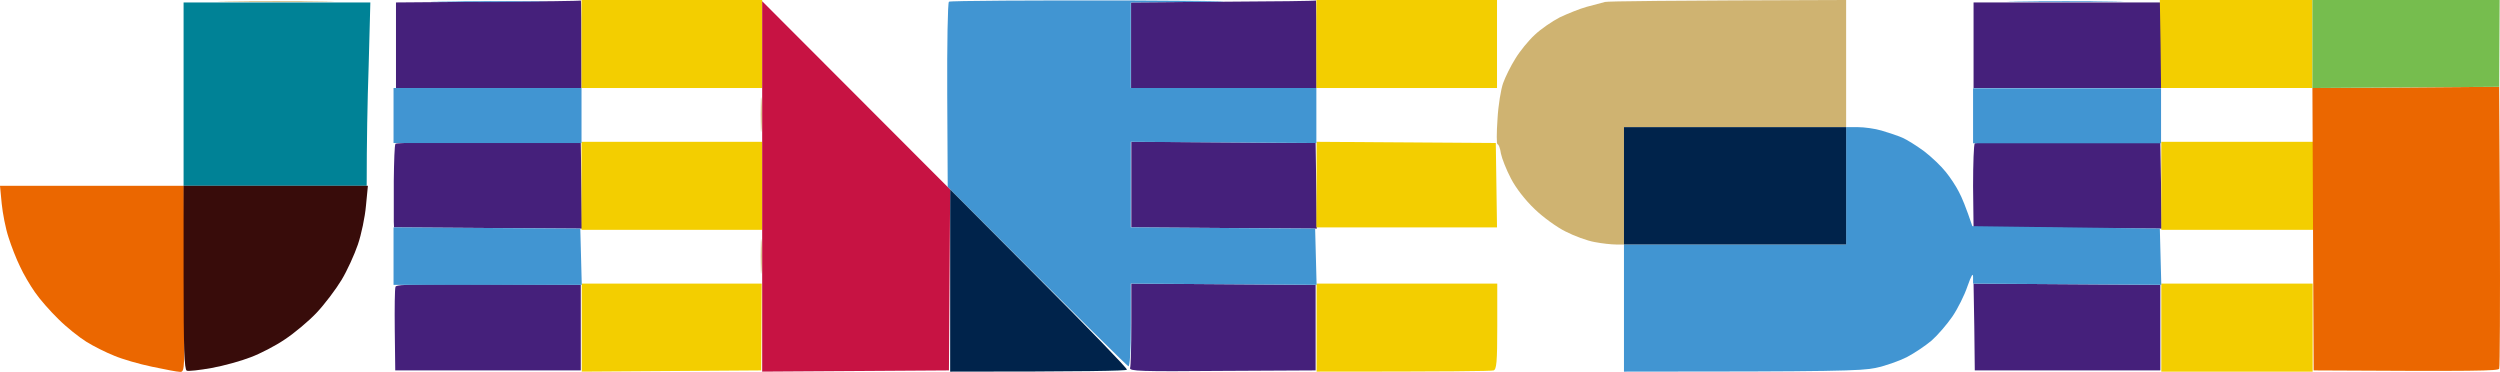 <svg width="1042" height="155" viewBox="0 0 1042 155" fill="none" xmlns="http://www.w3.org/2000/svg">
<path d="M165.045 1.019L203.508 0.713H203.406C224.571 0.611 241.971 0.408 242.073 0.204C242.277 0.102 242.378 8.254 242.378 36.686H165.045V1.019Z" fill="#45207B"/>
<path d="M471.427 1.019L509.89 0.713H509.788C530.953 0.611 548.353 0.408 548.455 0.204C548.658 0.102 548.76 8.254 548.76 36.686H471.427V1.019Z" fill="#45207B"/>
<path d="M822.58 36.686V18.853V1.019H900.931V36.686H822.58Z" fill="#45207B"/>
<path d="M164.129 75.411C164.231 67.258 164.435 60.329 164.842 59.921C165.147 59.412 182.649 59.208 242.073 59.615L242.582 95.283L164.231 94.773L164.129 92.429V75.411Z" fill="#45207B"/>
<path d="M471.529 94.773V76.939V59.106L548.353 59.615L548.862 95.283L471.529 94.773Z" fill="#45207B"/>
<path d="M822.377 77.653C822.377 68.175 822.682 60.125 823.089 59.717C823.598 59.412 841.201 59.208 900.422 59.615L901.033 95.283L822.58 94.773L822.377 77.653Z" fill="#45207B"/>
<path d="M164.536 137.574C164.435 128.402 164.536 120.25 164.842 119.536C165.147 118.416 172.88 118.212 242.073 118.721V154.389H164.74L164.536 137.574Z" fill="#45207B"/>
<path d="M471.02 153.369C471.325 152.554 471.529 144.3 471.529 135.026V118.212L548.353 118.721V154.389L509.483 154.592C475.192 154.898 470.613 154.694 471.02 153.369Z" fill="#45207B"/>
<path d="M823.089 154.389L822.885 136.249L822.58 118.212L900.422 118.721V154.389H823.089Z" fill="#45207B"/>
<path d="M242.378 36.686V18.343V0H317.676V36.686H242.378Z" fill="#F3CE00"/>
<path d="M548.658 36.686V18.343V0H623.956V36.686H548.658Z" fill="#F3CE00"/>
<path d="M900.727 36.686L900.524 18.343L900.219 0H963.815V36.686H900.727Z" fill="#F3CE00"/>
<path d="M242.378 95.792V77.449V59.106H317.676V95.792H242.378Z" fill="#F3CE00"/>
<path d="M548.658 94.773L548.76 76.939V59.106L623.448 59.615L623.956 94.773H548.658Z" fill="#F3CE00"/>
<path d="M900.829 95.792V77.449V59.106H964.425V95.792H900.829Z" fill="#F3CE00"/>
<path d="M242.48 154.898V136.555V118.212H317.473L317.269 154.389L242.48 154.898Z" fill="#F3CE00"/>
<path d="M548.76 154.898V136.555V118.212H624.058V136.045C624.058 151.026 623.753 153.981 622.532 154.389C621.616 154.694 604.725 154.898 548.76 154.898Z" fill="#F3CE00"/>
<path d="M900.829 154.898V136.555V118.212H963.917V154.898H900.829Z" fill="#F3CE00"/>
<path d="M223.045 0.713C212.666 0.917 195.266 0.917 184.378 0.713C173.49 0.611 181.936 0.51 203.203 0.51C224.469 0.51 233.424 0.611 223.045 0.713Z" fill="#4195D2"/>
<path d="M394.806 39.642C394.704 18.547 395.009 1.019 395.518 0.713C396.027 0.306 430.521 0.102 472.24 0.204C513.96 0.408 530.851 0.611 471.325 1.019V36.686H548.658V59.615L471.325 59.106V94.773L548.149 95.283L548.76 118.721L471.325 118.212V135.536C471.325 146.44 470.918 152.758 470.307 152.656C469.798 152.452 452.602 135.638 395.009 77.959L394.806 39.642Z" fill="#4195D2"/>
<path d="M880.376 0.713C869.488 0.917 851.885 0.917 841.201 0.713C830.517 0.611 839.471 0.51 861.043 0.51C882.615 0.51 891.264 0.611 880.376 0.713Z" fill="#4195D2"/>
<path d="M164.027 59.615V48.202V36.686H242.378V59.615H164.027Z" fill="#4195D2"/>
<path d="M822.376 59.717V48.202V36.788H900.727V59.717H822.376Z" fill="#4195D2"/>
<path d="M769.464 101.907V77.449V52.992H774.348C776.994 52.992 781.471 53.603 784.219 54.418C787.068 55.233 790.934 56.558 792.868 57.373C794.801 58.189 798.973 60.838 802.026 63.08C805.078 65.424 809.148 69.296 810.98 71.64C812.913 73.984 815.355 77.755 816.475 79.997C817.696 82.239 819.425 86.417 822.071 94.264L900.218 95.283L900.829 118.721L822.376 118.212V115.46C822.376 113.524 821.664 114.747 820.036 119.333C818.815 123.001 815.966 128.708 813.727 131.969C811.489 135.23 807.622 139.714 805.078 141.956C802.534 144.096 797.854 147.255 794.699 148.886C791.443 150.516 785.643 152.554 781.675 153.369C775.875 154.592 765.292 154.898 676.868 154.898V101.907H769.464Z" fill="#4195D2"/>
<path d="M164.027 118.721V106.696V94.773L241.869 95.283L242.48 118.721H164.027Z" fill="#4195D2"/>
<path d="M134.519 0.713C123.631 0.917 106.028 0.917 95.344 0.713C84.66 0.611 93.614 0.51 115.186 0.51C136.758 0.51 145.407 0.611 134.519 0.713Z" fill="#CFB371"/>
<path d="M661.3 2.853C664.251 2.038 667.711 1.121 668.932 0.815C670.254 0.51 693.352 0.204 769.465 0V52.992H676.868V101.907H673.51C671.781 101.907 667.711 101.499 664.658 100.888C661.605 100.378 656.111 98.34 652.549 96.506C648.988 94.773 643.086 90.493 639.626 87.13C635.76 83.462 631.791 78.366 629.756 74.392C627.823 70.723 625.991 66.035 625.584 63.997C625.279 61.857 624.669 60.125 624.16 60.125C623.753 60.125 623.753 55.437 624.16 49.629C624.465 43.922 625.584 37.196 626.5 34.648C627.416 32.101 629.654 27.515 631.588 24.458C633.419 21.4 637.083 16.916 639.626 14.573C642.17 12.127 646.953 8.866 650.107 7.235C653.363 5.707 658.349 3.669 661.3 2.853Z" fill="#CFB371"/>
<path d="M317.371 53.501C317.168 56.864 317.066 54.316 317.066 47.896C317.066 41.476 317.168 38.724 317.371 41.782C317.575 44.839 317.575 50.138 317.371 53.501Z" fill="#CFB371"/>
<path d="M317.371 112.607C317.168 115.97 317.066 113.422 317.066 107.002C317.066 100.582 317.168 97.83 317.371 100.888C317.575 103.945 317.575 109.244 317.371 112.607Z" fill="#CFB371"/>
<path d="M963.815 36.686L1002.79 36.483L1041.66 36.177L1041.96 94.264C1042.06 126.262 1041.96 152.962 1041.66 153.675C1041.25 154.592 1032.7 154.796 964.324 154.389L963.815 36.686Z" fill="#EB6700"/>
<path d="M3.561 98.951C2.34 95.283 1.119 88.965 0.712 84.888L0 77.449H76.621L76.824 116.275C77.028 154.287 77.028 155 75.094 155C73.975 155 68.684 153.981 63.393 152.86C58 151.739 50.979 149.701 47.621 148.274C44.263 146.949 38.972 144.3 36.021 142.465C33.07 140.631 27.779 136.453 24.319 132.988C20.86 129.625 16.484 124.632 14.551 121.778C12.617 119.027 9.768 114.237 8.344 111.078C6.818 108.021 4.681 102.518 3.561 98.951Z" fill="#EB6700"/>
<path d="M676.868 101.907V77.449V52.992H769.464V101.907H676.868Z" fill="#00234B"/>
<path d="M396.027 154.898V116.989V78.978L433.065 116.174C453.518 136.657 470.002 153.675 469.697 154.083C469.493 154.592 452.806 154.898 396.027 154.898Z" fill="#00234B"/>
<path d="M963.815 36.686V18.343V0H1041.86L1041.66 36.177L963.815 36.686Z" fill="#76BD4E"/>
<path d="M76.519 77.449V39.234V1.019H154.361L153.649 27.719C153.14 42.495 152.835 59.717 152.835 77.449H76.519Z" fill="#008296"/>
<path d="M317.676 154.898V77.755V0.51L396.027 78.978L395.518 154.389L317.676 154.898Z" fill="#C71343"/>
<path d="M77.842 154.49C76.824 153.981 76.519 145.217 76.519 115.664V77.449H153.343L152.529 85.805C152.122 90.493 150.596 97.728 149.171 101.907C147.747 106.085 144.694 112.811 142.354 116.683C140.014 120.556 135.333 126.772 131.975 130.339C128.617 133.905 122.614 138.899 118.747 141.446C114.88 144.096 108.368 147.459 104.501 148.886C100.635 150.414 93.308 152.452 88.221 153.369C83.133 154.287 78.452 154.796 77.842 154.49Z" fill="#380C0A"/>
</svg>
